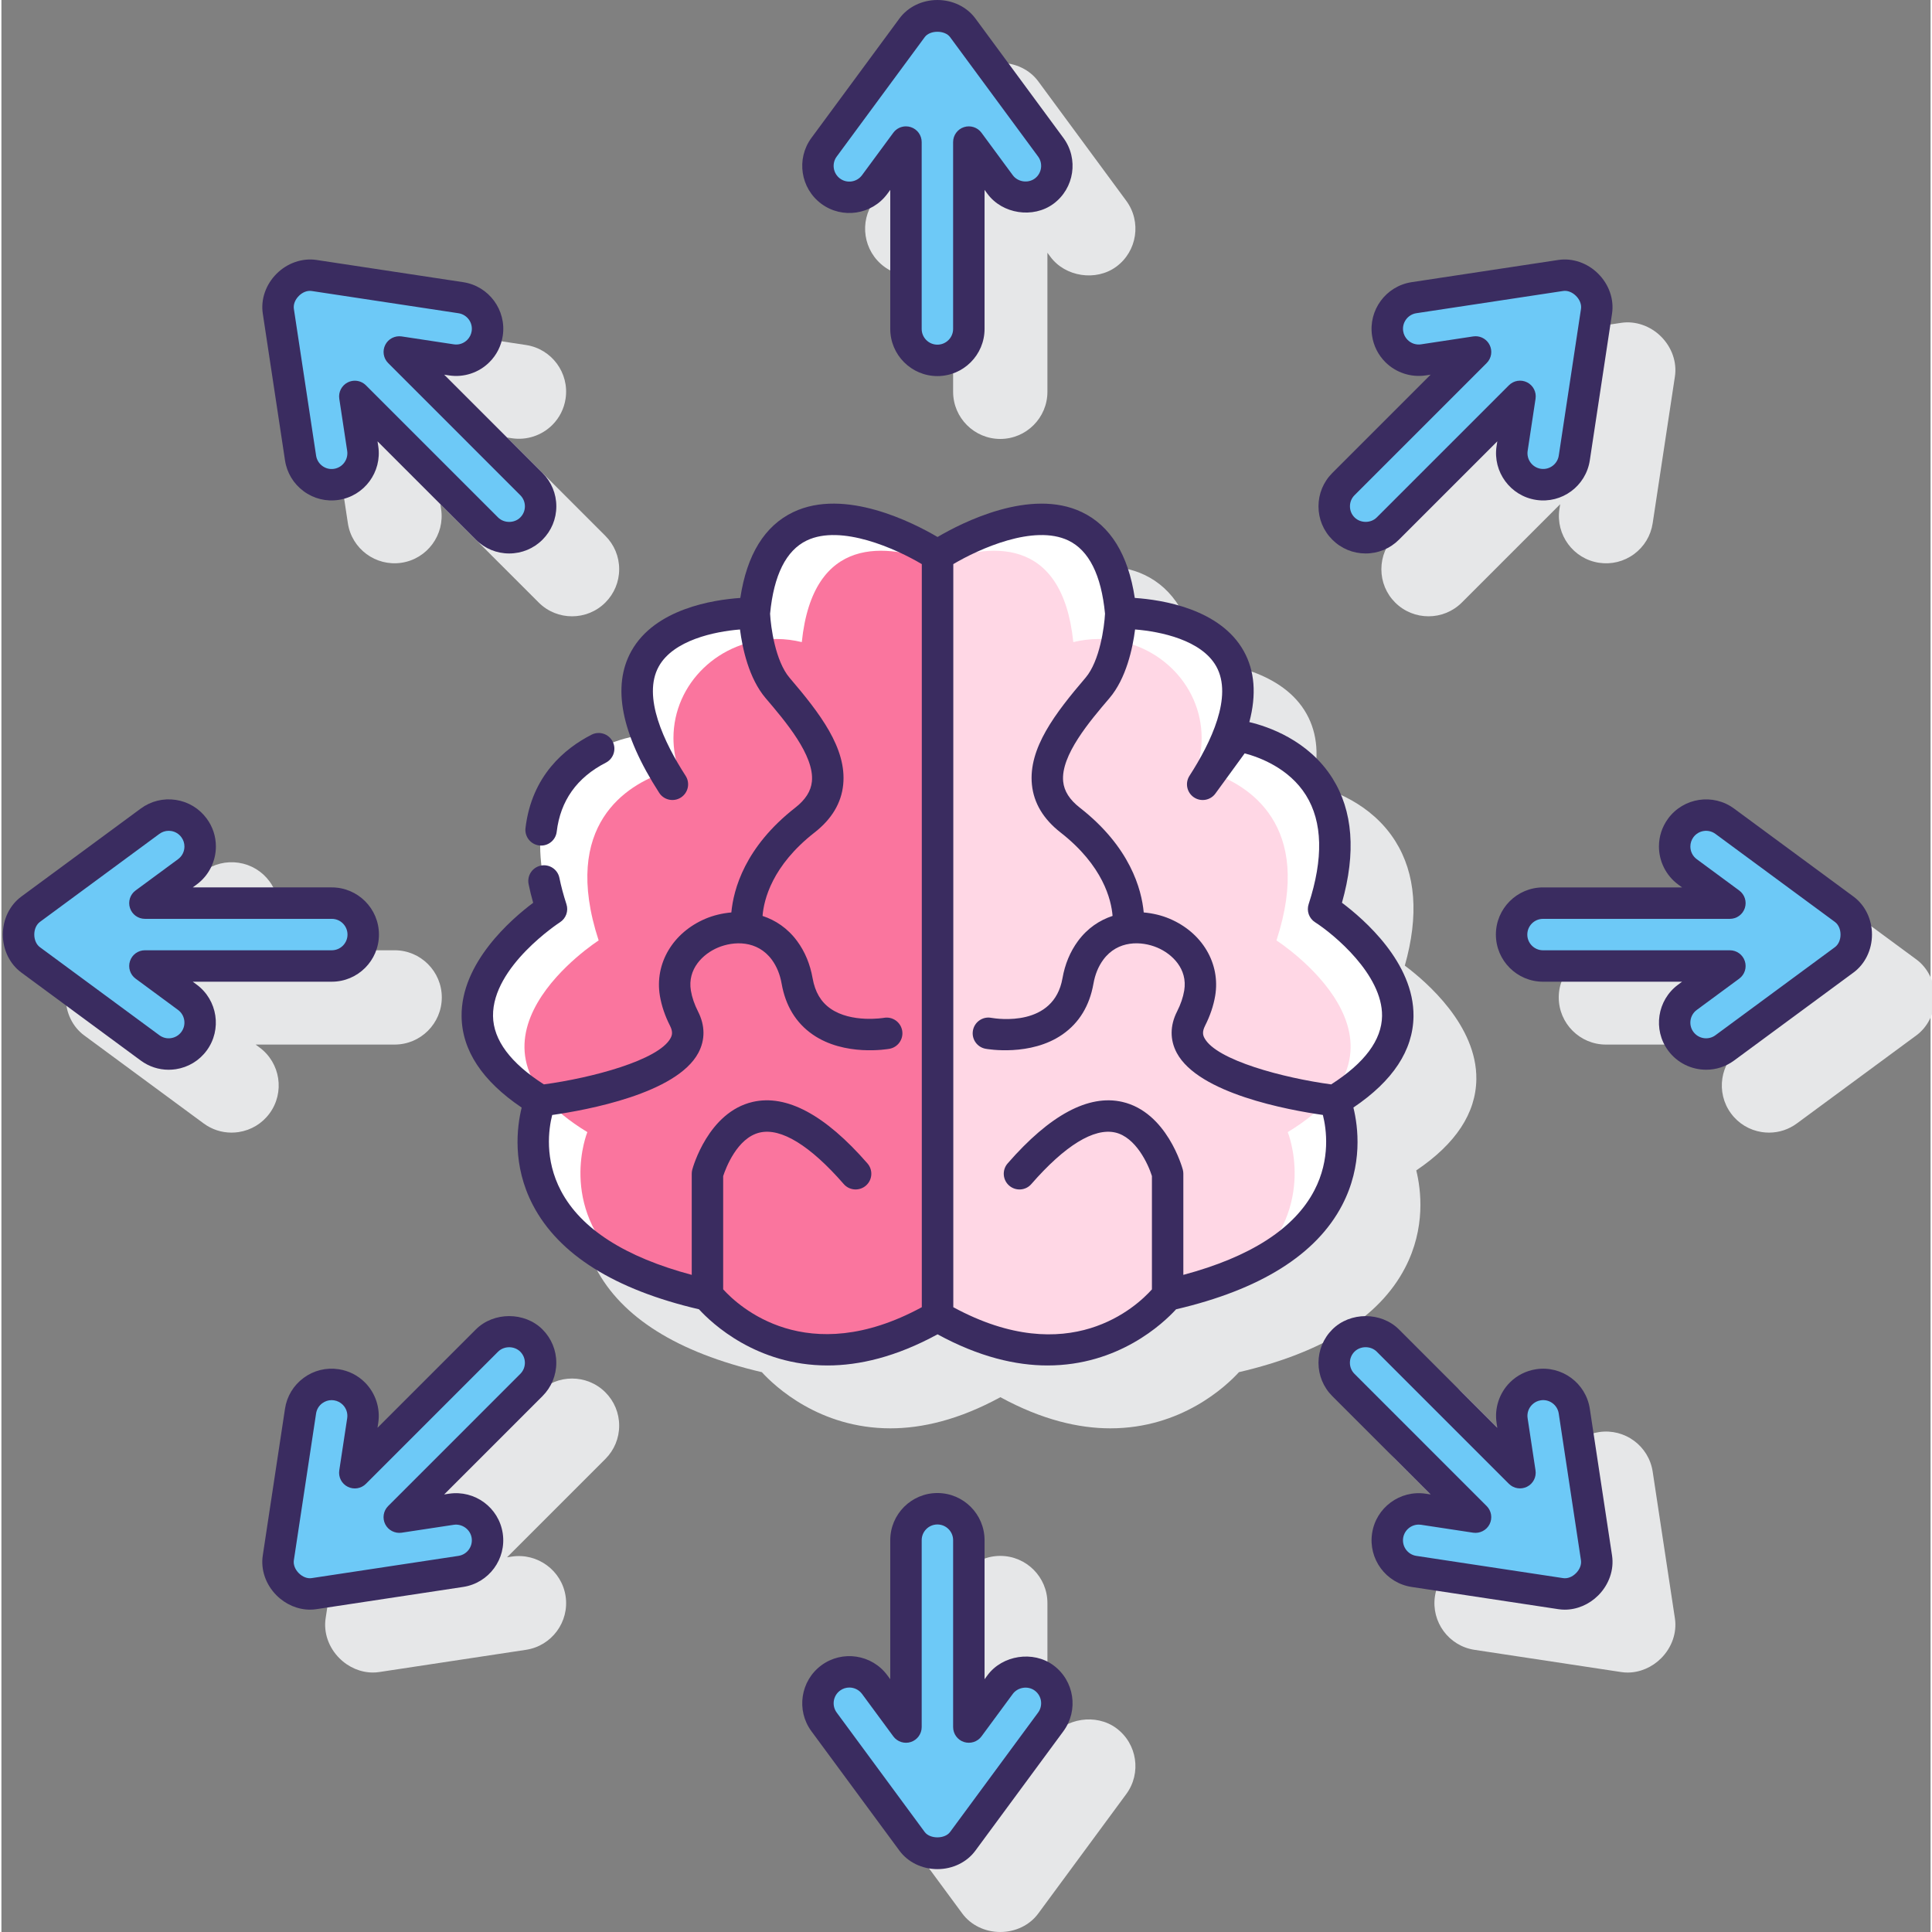<svg height="491pt" viewBox="0 0 491 491.724" width="491pt" xmlns="http://www.w3.org/2000/svg"><rect x="0" y="0" width="491" height="491.724" fill="#808080" stroke="none"/><path d="m360.102 297.883c10.043-6.77 15.184-14.57 15.289-23.215.164-13.645-12.633-24.73-18.207-28.906 3.609-12.742 2.797-23.395-2.422-31.695-6.121-9.723-16.496-13.184-21.148-14.285 1.852-7.004 1.379-13.055-1.43-18.086-6.008-10.758-20.805-13.043-27.727-13.512-1.672-11.027-6.199-18.371-13.484-21.848-13.098-6.258-30.59 2.73-36.715 6.336-6.125-3.605-23.621-12.594-36.719-6.336-.91.438-1.777.93-2.602 1.484-.07.047-.137.113-.203.16-.746.516-1.465 1.066-2.137 1.684-.102.094-.18.203-.281.297-.625.594-1.238 1.219-1.801 1.906-.102.121-.18.27-.277.395-.539.688-1.062 1.395-1.539 2.168-.117.191-.215.41-.324.605-.434.742-.855 1.488-1.234 2.305-.094.211-.172.457-.266.672-.363.836-.723 1.684-1.027 2.594-.062.172-.102.371-.156.547-.316.988-.621 1.996-.875 3.062-.043.188-.07.398-.109.586-.242 1.074-.465 2.168-.641 3.324-6.016.316-17.789 2.012-24.723 9.586-.211.223-.414.441-.613.668-.234.277-.508.5-.723.793-.527.699-.996 1.434-1.422 2.184-.07.125-.18.219-.246.348-.277.496-.449 1.039-.68 1.555-.055.129-.117.258-.172.395-1.926 4.559-2.113 9.871-.566 15.895.02.078.027.148.043.227-2.027.473-5.191 1.453-8.605 3.176-.059.023-.117.02-.172.047-.215.109-.438.25-.652.367-.391.207-.773.43-1.164.656-.555.32-1.098.672-1.656 1.039-.406.27-.801.539-1.199.828-.57.414-1.125.871-1.688 1.336-.367.309-.734.602-1.094.934-.625.57-1.219 1.203-1.812 1.852-.27.293-.547.559-.809.867-.754.895-1.469 1.867-2.141 2.906-.066.105-.152.191-.219.297-.008.016-.012.031-.02.043-.289.453-.527.977-.797 1.457-.363.664-.734 1.32-1.047 2.016-.184.41-.336.863-.504 1.293-.344.871-.66 1.75-.926 2.656-.113.41-.215.832-.32 1.258-.258 1.059-.465 2.145-.621 3.25-.035.242-.105.449-.133.691-.008.07.02.129.016.195-.645 5.641-.031 11.918 1.922 18.836-5.223 3.914-16.797 13.898-18.09 26.379-.09.832-.129 1.676-.117 2.527.105 8.645 5.25 16.441 15.293 23.215-1.207 4.895-2.453 14.641 2.855 24.812 6.578 12.594 20.789 21.512 42.27 26.527 3.324 3.625 14.66 14.297 32.73 14.297 8.031 0 17.41-2.156 27.988-7.926 10.582 5.77 19.957 7.926 27.988 7.926 18.07 0 29.406-10.668 32.73-14.297 21.477-5.012 35.699-13.934 42.266-26.527 5.316-10.184 4.07-19.93 2.863-24.824zm0 0" fill="#e6e7e8"/><path d="m224.695 67.879c5.32 3.926 12.852 2.789 16.777-2.539l.75-1.012v35.391c0 6.617 5.383 12 12 12 6.617 0 12-5.383 12-12v-35.391l.746 1.012c3.777 5.125 11.621 6.332 16.781 2.535 5.324-3.922 6.465-11.449 2.539-16.773l-22.406-30.41c-2.164-2.934-5.777-4.691-9.66-4.691-3.883 0-7.496 1.758-9.66 4.695l-22.41 30.41c-3.922 5.324-2.781 12.848 2.543 16.773zm0 0" fill="#e6e7e8"/><path d="m283.746 439.84c-5.148-3.793-13-2.582-16.777 2.539l-.746 1.012v-35.391c0-6.617-5.383-12-12-12-6.617 0-12 5.383-12 12v35.391l-.75-1.012c-3.93-5.316-11.453-6.453-16.777-2.535-5.324 3.926-6.465 11.453-2.543 16.777l22.41 30.406c2.164 2.941 5.777 4.695 9.66 4.695 3.883 0 7.496-1.754 9.66-4.695l22.406-30.406c3.926-5.328 2.785-12.852-2.543-16.781zm0 0" fill="#e6e7e8"/><path d="m65.703 266.605-1.008-.746h35.387c6.617 0 12-5.383 12-12s-5.383-12-12-12h-35.387l1.016-.746c3.051-2.254 4.871-5.871 4.871-9.668 0-2.574-.809-5.031-2.34-7.113-1.902-2.578-4.691-4.266-7.859-4.746-3.16-.473-6.336.301-8.918 2.203l-30.402 22.406c-2.941 2.168-4.699 5.781-4.699 9.664s1.754 7.496 4.699 9.664l30.402 22.406c2.086 1.535 4.555 2.34 7.09 2.34.602 0 1.219-.047 1.828-.137 3.168-.484 5.957-2.168 7.859-4.75 3.918-5.316 2.785-12.844-2.539-16.777zm0 0" fill="#e6e7e8"/><path d="m487.383 244.195-30.41-22.406c-2.578-1.902-5.742-2.672-8.914-2.203-3.168.48-5.957 2.168-7.863 4.75-1.531 2.078-2.336 4.535-2.336 7.109 0 3.797 1.82 7.41 4.879 9.668l1.012.746h-35.387c-6.617 0-12 5.383-12 12s5.383 12 12 12h35.387l-1.016.75c-5.316 3.93-6.453 11.457-2.531 16.773 1.902 2.582 4.691 4.266 7.859 4.75.609.09 1.223.137 1.828.137 2.539 0 5.004-.805 7.082-2.34l30.41-22.41c2.938-2.168 4.699-5.781 4.699-9.664 0-3.883-1.758-7.492-4.699-9.66zm0 0" fill="#e6e7e8"/><path d="m136.746 354.367-25.027 25.023.191-1.242c.562-3.758-.703-7.602-3.387-10.285-1.816-1.82-4.129-2.988-6.688-3.375-3.156-.473-6.328.305-8.918 2.203-2.578 1.906-4.266 4.691-4.742 7.863l-5.66 37.34c-.555 3.613.762 7.414 3.512 10.156 2.332 2.332 5.422 3.633 8.516 3.633.547 0 1.09-.039 1.633-.125l37.344-5.656c6.543-.992 11.059-7.117 10.07-13.66-.988-6.531-7.148-11.039-13.66-10.07l-1.246.188 25.027-25.023c2.262-2.27 3.516-5.281 3.516-8.488 0-3.207-1.254-6.219-3.516-8.484-4.676-4.676-12.285-4.676-16.965.004zm0 0" fill="#e6e7e8"/><path d="m363.215 156.859c3.074 0 6.145-1.168 8.484-3.508l25.027-25.023-.191 1.246c-.98 6.547 3.539 12.668 10.074 13.66 3.164.477 6.332-.301 8.918-2.203 2.578-1.902 4.262-4.691 4.742-7.859l5.66-37.344c.551-3.613-.766-7.414-3.512-10.156-2.742-2.746-6.562-4.047-10.148-3.508l-37.344 5.656c-6.543.992-11.059 7.121-10.066 13.66.387 2.555 1.551 4.867 3.371 6.688 2.688 2.684 6.531 3.957 10.285 3.383l1.246-.188-25.027 25.023c-2.266 2.27-3.516 5.281-3.516 8.488 0 3.211 1.25 6.223 3.516 8.484 2.336 2.332 5.406 3.5 8.48 3.5zm0 0" fill="#e6e7e8"/><path d="m88.176 133.168c.988 6.535 7.102 11.047 13.66 10.062 6.535-.988 11.055-7.113 10.07-13.664l-.188-1.238 25.027 25.023c2.34 2.34 5.41 3.508 8.484 3.508 3.07 0 6.145-1.168 8.484-3.508 2.262-2.266 3.516-5.281 3.516-8.488s-1.254-6.219-3.516-8.484l-25.027-25.027 1.246.188c3.746.574 7.594-.699 10.281-3.383 1.824-1.82 2.988-4.133 3.375-6.688.992-6.539-3.523-12.668-10.066-13.66l-37.34-5.656c-3.617-.547-7.414.758-10.152 3.508-2.75 2.746-4.066 6.543-3.512 10.156zm0 0" fill="#e6e7e8"/><path d="m420.27 374.555c-.988-6.539-7.109-11.055-13.664-10.066-2.555.387-4.867 1.555-6.68 3.371-2.688 2.684-3.953 6.531-3.387 10.293l.188 1.238-25.027-25.023c-4.68-4.68-12.289-4.676-16.969 0-2.266 2.27-3.516 5.281-3.516 8.488s1.25 6.219 3.516 8.484l25.027 25.027-1.25-.188c-6.543-.988-12.668 3.539-13.652 10.074-.992 6.539 3.523 12.668 10.066 13.656l37.34 5.656c.543.086 1.09.125 1.637.125 3.086 0 6.184-1.301 8.516-3.633 2.746-2.746 4.062-6.543 3.512-10.156zm0 0" fill="#e6e7e8"/><path d="m238.246 141.375s42.68-28.465 46.652 14.691c0 0 38.574-1.621 27.738 30.23-.098.297 2.086.992 2.086.992s34.695 4.59 21.793 44.074c0 0 40.492 25.949 2.875 48.785 0 0 15.012 36.613-42.57 49.469 0 0-20.855 27.363-58.57 5.414v-193.656zm0 0" fill="#fff"/><path d="m324.516 239.359c9.684-29.629-7.438-39.605-16.586-42.746l-.297-.098c-1.387-.465-2.562-.758-3.422-.949.816-2.434 1.262-5.023 1.262-7.719 0-13.922-11.75-25.211-26.25-25.211-2.215 0-4.355.293-6.414.789-2.836-27.48-21.723-25.141-34.562-20.145v191.746c19.328 11.246 34.211 9.535 44.148 5.203 1.598-1.543 2.422-2.621 2.422-2.621 1.457-.324 2.836-.676 4.203-1.035 5.125-3.48 7.797-6.965 7.797-6.965 8.715-1.945 15.742-4.441 21.434-7.266 16.844-15.387 9.137-34.203 9.137-34.203 37.621-22.832-2.871-48.781-2.871-48.781zm0 0" fill="#ffd7e5"/><path d="m238.266 141.375s-42.68-28.465-46.652 14.691c0 0-38.574-1.621-27.738 30.23.098.297-2.086.992-2.086.992s-34.695 4.59-21.793 44.074c0 0-40.488 25.949-2.875 48.785 0 0-15.012 36.613 42.57 49.469 0 0 20.855 27.363 58.57 5.414v-193.656zm0 0" fill="#fff"/><path d="m152.004 239.359c-9.688-29.629 7.434-39.605 16.582-42.746l.297-.098c1.387-.465 2.562-.758 3.422-.949-.816-2.434-1.262-5.023-1.262-7.719 0-13.922 11.75-25.211 26.25-25.211 2.219 0 4.355.293 6.414.789 2.836-27.48 21.723-25.141 34.562-20.145v191.746c-19.328 11.246-34.211 9.535-44.148 5.203-1.598-1.543-2.422-2.621-2.422-2.621-1.457-.324-2.836-.676-4.203-1.035-5.125-3.48-7.797-6.965-7.797-6.965-8.715-1.945-15.742-4.441-21.434-7.266-16.844-15.387-9.137-34.203-9.137-34.203-37.617-22.832 2.875-48.781 2.875-48.781zm0 0" fill="#fa759e"/><path d="m267.07 37.477-22.41-30.41c-3.016-4.09-9.867-4.09-12.883 0l-22.406 30.41c-2.621 3.555-1.859 8.562 1.695 11.184 3.555 2.621 8.562 1.859 11.188-1.691l7.969-10.809v47.562c0 4.418 3.582 8 8 8 4.414 0 8-3.582 8-8v-47.562l7.965 10.809c1.57 2.129 3.992 3.25 6.445 3.25 1.648 0 3.309-.508 4.742-1.559 3.555-2.621 4.316-7.629 1.695-11.184zm0 0" fill="#6dc9f7"/><path d="m267.07 438.242-22.41 30.41c-3.016 4.09-9.867 4.09-12.883 0l-22.406-30.41c-2.621-3.555-1.859-8.562 1.695-11.184 3.555-2.617 8.562-1.859 11.188 1.695l7.969 10.805v-47.562c0-4.418 3.582-8 8-8 4.414 0 8 3.582 8 8v47.562l7.965-10.805c1.57-2.129 3.992-3.254 6.445-3.254 1.648 0 3.309.508 4.742 1.559 3.555 2.621 4.316 7.629 1.695 11.184zm0 0" fill="#6dc9f7"/><path d="m37.84 209.012-30.41 22.41c-4.09 3.016-4.09 9.867 0 12.883l30.41 22.406c3.555 2.621 8.562 1.859 11.184-1.695 2.617-3.555 1.859-8.562-1.695-11.188l-10.805-7.969h47.562c4.418 0 8-3.582 8-8 0-4.414-3.582-8-8-8h-47.562l10.805-7.965c2.129-1.57 3.254-3.992 3.254-6.445 0-1.648-.508-3.309-1.559-4.742-2.621-3.555-7.629-4.316-11.184-1.695zm0 0" fill="#6dc9f7"/><path d="m438.605 209.012 30.41 22.41c4.09 3.016 4.09 9.867 0 12.883l-30.41 22.406c-3.555 2.621-8.562 1.859-11.184-1.695s-1.859-8.562 1.691-11.188l10.812-7.969h-47.562c-4.418 0-8-3.582-8-8 0-4.414 3.582-8 8-8h47.562l-10.809-7.965c-2.129-1.57-3.25-3.992-3.25-6.445 0-1.648.508-3.309 1.559-4.742 2.617-3.555 7.625-4.316 11.18-1.695zm0 0" fill="#6dc9f7"/><path d="m76.129 359.156-5.656 37.344c-.762 5.027 4.086 9.871 9.109 9.109l37.344-5.656c4.367-.66 7.371-4.742 6.711-9.109-.66-4.367-4.738-7.367-9.105-6.711l-13.277 2.012 33.633-33.633c3.125-3.125 3.125-8.188 0-11.312s-8.188-3.125-11.312 0l-33.633 33.633 2.012-13.277c.398-2.613-.523-5.121-2.258-6.859-1.164-1.164-2.703-1.98-4.453-2.246-4.371-.664-8.449 2.34-9.113 6.707zm0 0" fill="#6dc9f7"/><path d="m359.52 75.77 37.344-5.656c5.027-.766 9.871 4.082 9.105 9.105l-5.656 37.344c-.66 4.371-4.738 7.375-9.105 6.715-4.367-.66-7.367-4.742-6.715-9.109l2.016-13.277-33.633 33.633c-3.125 3.125-8.188 3.125-11.312 0s-3.125-8.188 0-11.312l33.633-33.633-13.277 2.016c-2.617.395-5.125-.527-6.859-2.262-1.164-1.164-1.98-2.699-2.25-4.453-.664-4.371 2.34-8.449 6.711-9.109zm0 0" fill="#6dc9f7"/><path d="m116.926 75.77-37.344-5.656c-5.027-.766-9.871 4.082-9.109 9.105l5.656 37.344c.66 4.371 4.742 7.375 9.109 6.715 4.367-.66 7.367-4.742 6.711-9.109l-2.012-13.277 33.633 33.633c3.125 3.125 8.188 3.125 11.312 0s3.125-8.188 0-11.312l-33.633-33.633 13.277 2.016c2.613.395 5.121-.527 6.859-2.262 1.164-1.164 1.98-2.699 2.246-4.453.664-4.371-2.34-8.449-6.707-9.109zm0 0" fill="#6dc9f7"/><path d="m400.312 359.156 5.656 37.344c.766 5.027-4.082 9.871-9.105 9.109l-37.344-5.656c-4.371-.66-7.375-4.742-6.715-9.109.66-4.367 4.742-7.367 9.109-6.711l13.277 2.012-33.633-33.633c-3.125-3.125-3.125-8.188 0-11.312s8.188-3.125 11.312 0l33.633 33.633-2.016-13.277c-.395-2.613.527-5.121 2.262-6.859 1.164-1.164 2.699-1.98 4.453-2.246 4.371-.664 8.449 2.34 9.109 6.707zm0 0" fill="#6dc9f7"/><g fill="#3a2c60"><path d="m344.102 281.883c10.047-6.77 15.188-14.57 15.293-23.215.164-13.648-12.637-24.73-18.211-28.906 3.609-12.742 2.797-23.395-2.422-31.695-6.121-9.723-16.496-13.184-21.148-14.285 1.852-7.004 1.379-13.055-1.43-18.086-6.008-10.758-20.805-13.043-27.727-13.512-1.672-11.027-6.199-18.371-13.48-21.848-13.086-6.25-30.59 2.73-36.719 6.336-6.125-3.605-23.621-12.594-36.719-6.336-7.281 3.477-11.809 10.82-13.48 21.848-6.918.473-21.715 2.754-27.723 13.512-4.992 8.934-2.609 21.078 7.078 36.09 1.191 1.852 3.676 2.383 5.527 1.191 1.855-1.199 2.395-3.672 1.191-5.531-5.461-8.469-11.082-20.172-6.82-27.832 3.723-6.684 14.168-8.883 20.664-9.402.609 4.719 2.23 12.438 6.535 17.484 4.949 5.805 12.438 14.574 11.766 21.215-.246 2.445-1.633 4.625-4.238 6.66-12.816 10.004-15.715 20.777-16.262 26.66-2.305.207-4.543.738-6.559 1.59-8.328 3.52-13.004 11.406-11.629 19.629.426 2.531 1.293 5.09 2.574 7.613.785 1.547.543 2.422.152 3.145-3.012 5.641-20.18 10.164-32.246 11.785-8.477-5.418-12.863-11.262-12.949-17.398-.168-12.629 16.871-23.754 17.043-23.863 1.535-.984 2.211-2.879 1.641-4.605-.75-2.305-1.355-4.559-1.789-6.695-.438-2.168-2.566-3.566-4.719-3.121-2.168.438-3.562 2.551-3.117 4.719.309 1.543.699 3.133 1.16 4.746-5.582 4.176-18.383 15.258-18.219 28.906.105 8.645 5.25 16.441 15.293 23.215-1.207 4.895-2.453 14.641 2.855 24.812 6.578 12.594 20.789 21.512 42.27 26.527 3.324 3.625 14.66 14.297 32.73 14.297 8.031 0 17.41-2.156 27.988-7.926 10.582 5.77 19.957 7.926 27.988 7.926 18.07 0 29.406-10.668 32.73-14.297 21.48-5.012 35.699-13.934 42.27-26.527 5.309-10.184 4.059-19.93 2.855-24.824zm-34.906-112.281c4.277 7.66-1.344 19.371-6.812 27.848-1.176 1.82-.688 4.242 1.094 5.465 1.789 1.227 4.227.805 5.496-.941l7.453-10.234c3.75.992 11.297 3.766 15.598 10.652 4.246 6.801 4.469 16.129.684 27.734-.57 1.73.105 3.629 1.645 4.605 4.777 3.066 17.164 13.324 17.039 23.844-.078 6.145-4.465 11.996-12.949 17.418-12.066-1.621-29.23-6.145-32.246-11.785-.391-.719-.633-1.598.152-3.145 1.277-2.523 2.145-5.082 2.574-7.617 1.375-8.223-3.297-16.105-11.629-19.625-2.02-.855-4.258-1.383-6.559-1.59-.543-5.883-3.445-16.66-16.262-26.66-2.602-2.035-3.992-4.211-4.238-6.66-.672-6.641 6.816-15.41 11.77-21.215 4.305-5.047 5.926-12.766 6.531-17.488 6.508.523 16.918 2.691 20.66 9.395zm-125.5 158.551v-28.816c.641-1.957 3.543-9.758 9.328-11.09 5.406-1.242 12.797 3.289 21.363 13.117 1.449 1.668 3.984 1.832 5.641.391 1.668-1.449 1.844-3.977.391-5.645-10.77-12.375-20.602-17.633-29.191-15.66-11.32 2.605-15.234 16.648-15.398 17.242-.086.34-.133.691-.133 1.043v25.738c-16.934-4.523-28.156-11.676-33.273-21.359-4.242-8.043-3.156-15.738-2.246-19.332 8.82-1.258 31.664-5.453 37.195-15.801 1.77-3.316 1.746-6.965-.078-10.543-.914-1.797-1.527-3.586-1.816-5.312-.922-5.547 3.113-9.355 6.852-10.938 4.051-1.711 10.07-1.922 13.754 3.082 1.242 1.691 2.082 3.742 2.492 6.09.992 5.625 3.637 9.969 7.863 12.914 8.121 5.664 19.125 3.742 19.59 3.66 2.172-.398 3.613-2.477 3.223-4.652-.398-2.172-2.48-3.617-4.652-3.223-.082.012-8.25 1.371-13.582-2.348-2.453-1.707-3.941-4.238-4.559-7.734-.629-3.574-1.945-6.75-3.926-9.441-2.438-3.312-5.527-5.332-8.816-6.418.332-4.117 2.418-12.785 13.25-21.242 4.355-3.398 6.805-7.492 7.277-12.16.938-9.27-5.922-18.164-13.645-27.211-3.633-4.258-4.793-12.977-4.961-16.312.949-9.84 4.086-16.117 9.344-18.633 8.77-4.195 22.727 2.137 29.27 6.016v189.129c-29.312 15.898-46.672-.266-50.555-4.551zm150.453-25.156c-5.078 9.738-16.332 16.934-33.332 21.477v-25.738c0-.352-.047-.703-.133-1.043-.164-.594-4.078-14.637-15.398-17.242-8.582-1.965-18.414 3.285-29.191 15.66-1.453 1.668-1.277 4.191.391 5.645 1.664 1.445 4.195 1.281 5.641-.391 8.551-9.809 15.926-14.336 21.34-13.125 5.238 1.191 8.391 8.004 9.352 11.074v28.855c-3.859 4.324-21.07 20.531-50.551 4.539v-189.133c6.547-3.875 20.504-10.207 29.27-6.016 5.258 2.516 8.395 8.793 9.344 18.633-.172 3.332-1.328 12.051-4.961 16.309-7.723 9.047-14.582 17.941-13.645 27.211.473 4.668 2.922 8.762 7.277 12.16 10.848 8.469 12.922 17.145 13.254 21.242-3.289 1.086-6.383 3.105-8.82 6.414-1.977 2.691-3.301 5.867-3.93 9.445-2.195 12.504-16.527 10.363-18.141 10.082-2.164-.406-4.258 1.051-4.652 3.223s1.051 4.254 3.223 4.652c.465.086 11.469 2.004 19.59-3.66 4.227-2.945 6.871-7.289 7.863-12.914.414-2.352 1.254-4.398 2.496-6.086 3.684-5.008 9.711-4.793 13.75-3.086 3.742 1.582 7.777 5.391 6.852 10.934-.289 1.727-.902 3.516-1.816 5.316-1.82 3.582-1.848 7.227-.078 10.543 5.535 10.344 28.363 14.539 37.188 15.797.902 3.578 1.988 11.234-2.18 19.223zm0 0"/><path d="m136.887 215.184c.16.016.32.027.477.027 2 0 3.727-1.496 3.965-3.523.941-7.898 5.148-13.812 12.496-17.57 1.969-1.004 2.75-3.418 1.746-5.383-1.004-1.961-3.418-2.746-5.383-1.738-6.785 3.469-15.211 10.402-16.801 23.742-.266 2.191 1.305 4.184 3.5 4.445zm0 0"/><path d="m208.695 51.879c5.32 3.922 12.852 2.789 16.777-2.539l.75-1.012v35.391c0 6.617 5.383 12 12 12 6.617 0 12-5.383 12-12v-35.391l.746 1.012c3.777 5.125 11.625 6.332 16.781 2.535 5.324-3.922 6.465-11.449 2.539-16.773l-22.406-30.41c-2.164-2.934-5.777-4.691-9.66-4.691-3.883 0-7.496 1.758-9.66 4.695l-22.41 30.41c-3.922 5.324-2.781 12.848 2.543 16.773zm3.898-12.031 22.41-30.406c1.336-1.809 5.105-1.809 6.441 0l22.41 30.406c1.301 1.777.922 4.285-.848 5.594-1.746 1.281-4.332.871-5.598-.844l-7.965-10.809c-1.023-1.395-2.836-1.961-4.469-1.43-1.648.539-2.754 2.074-2.754 3.801v47.562c0 2.207-1.793 4-4 4-2.207 0-4-1.793-4-4v-47.562c0-1.727-1.109-3.262-2.754-3.801-.414-.137-.832-.199-1.25-.199-1.25 0-2.453.582-3.223 1.629l-7.961 10.805c-1.312 1.773-3.82 2.152-5.594.852-1.777-1.312-2.156-3.82-.848-5.598zm0 0"/><path d="m267.746 423.84c-5.148-3.797-13-2.582-16.777 2.539l-.746 1.012v-35.391c0-6.617-5.383-12-12-12-6.617 0-12 5.383-12 12v35.391l-.75-1.012c-3.93-5.32-11.457-6.457-16.777-2.535-5.324 3.926-6.465 11.453-2.543 16.777l22.41 30.406c2.164 2.941 5.777 4.695 9.66 4.695 3.883 0 7.496-1.754 9.66-4.695l22.406-30.406c3.926-5.328 2.785-12.852-2.543-16.781zm-3.895 12.031-22.41 30.41c-1.336 1.809-5.105 1.809-6.445 0l-22.406-30.41c-1.305-1.773-.926-4.281.852-5.59.711-.523 1.539-.777 2.363-.777 1.234 0 2.445.562 3.234 1.625l7.965 10.809c1.023 1.391 2.84 1.961 4.465 1.426 1.641-.539 2.754-2.07 2.754-3.801v-47.562c0-2.203 1.793-4 4-4 2.207 0 4 1.797 4 4v47.562c0 1.73 1.105 3.262 2.75 3.801 1.641.527 3.445-.035 4.469-1.426l7.965-10.809c1.27-1.723 3.863-2.129 5.59-.848 1.781 1.309 2.156 3.816.855 5.59zm0 0"/><path d="m49.703 250.605-1.008-.746h35.391c6.617 0 12-5.383 12-12s-5.383-12-12-12h-35.391l1.012-.746c3.055-2.254 4.879-5.871 4.879-9.668 0-2.578-.809-5.039-2.344-7.113-1.902-2.578-4.691-4.266-7.859-4.746-3.164-.477-6.336.301-8.918 2.203l-30.402 22.406c-2.945 2.168-4.699 5.781-4.699 9.664s1.754 7.496 4.699 9.664l30.402 22.406c2.086 1.535 4.555 2.34 7.09 2.34.602 0 1.219-.047 1.828-.137 3.168-.484 5.957-2.168 7.859-4.75 3.918-5.316 2.785-12.844-2.539-16.777zm-3.902 12.035c-.637.859-1.566 1.418-2.621 1.582-1.07.164-2.109-.102-2.969-.734l-30.41-22.41c-.898-.664-1.438-1.867-1.438-3.219s.539-2.555 1.438-3.219l30.41-22.41h.004c.691-.508 1.512-.777 2.359-.777.199 0 .402.016.605.047 1.059.16 1.984.723 2.621 1.586.512.691.781 1.508.781 2.363 0 1.285-.594 2.465-1.625 3.227l-10.809 7.965c-1.395 1.023-1.965 2.828-1.426 4.469.539 1.645 2.07 2.75 3.801 2.75h47.562c2.207 0 4 1.797 4 4s-1.793 4-4 4h-47.562c-1.73 0-3.262 1.109-3.801 2.754-.539 1.641.035 3.441 1.426 4.465l10.801 7.961c1.781 1.316 2.164 3.824.852 5.602zm0 0"/><path d="m471.387 228.195-30.41-22.406c-5.324-3.926-12.855-2.781-16.777 2.547-1.527 2.078-2.336 4.535-2.336 7.109 0 3.797 1.824 7.414 4.883 9.668l1.008.746h-35.391c-6.617 0-12 5.383-12 12s5.383 12 12 12h35.391l-1.012.75c-5.324 3.926-6.465 11.453-2.539 16.773 2.352 3.188 5.988 4.879 9.676 4.879 2.473 0 4.965-.762 7.098-2.332l30.41-22.41c2.938-2.168 4.699-5.781 4.699-9.664 0-3.883-1.762-7.492-4.699-9.66zm-4.746 12.883-30.406 22.41c-1.781 1.312-4.285.922-5.598-.848-1.309-1.773-.922-4.285.848-5.594l10.809-7.961c1.398-1.027 1.969-2.828 1.43-4.469-.539-1.645-2.078-2.754-3.801-2.754h-47.562c-2.211 0-4-1.797-4-4s1.789-4 4-4h47.562c1.727 0 3.262-1.105 3.801-2.75.539-1.641-.035-3.445-1.43-4.469l-10.805-7.965c-1.035-.766-1.625-1.941-1.625-3.23 0-.852.266-1.672.773-2.363 1.305-1.77 3.809-2.164 5.598-.852l30.406 22.41c.906.668 1.441 1.867 1.441 3.219 0 1.352-.535 2.551-1.441 3.215zm0 0"/><path d="m120.746 338.367-25.027 25.023.191-1.242c.562-3.754-.699-7.598-3.391-10.289-1.82-1.82-4.129-2.984-6.684-3.371-3.164-.484-6.34.305-8.914 2.203-2.582 1.906-4.27 4.691-4.746 7.859l-5.656 37.34c-.555 3.613.754 7.41 3.504 10.156 2.336 2.336 5.426 3.637 8.523 3.637.547 0 1.09-.039 1.633-.125l37.344-5.656c6.543-.992 11.059-7.117 10.066-13.66-.984-6.531-7.086-11.043-13.66-10.07l-1.242.188 25.023-25.023c2.262-2.27 3.516-5.281 3.516-8.488 0-3.207-1.254-6.219-3.512-8.484-4.523-4.527-12.434-4.531-16.969.004zm11.312 11.312-33.629 33.633c-1.223 1.223-1.52 3.086-.742 4.633.773 1.539 2.473 2.395 4.168 2.152l13.266-2.012c2.148-.316 4.234 1.176 4.566 3.355.328 2.18-1.176 4.223-3.359 4.555l-37.348 5.656c-1.102.18-2.34-.301-3.293-1.258-.957-.953-1.426-2.184-1.258-3.293l5.656-37.344c.16-1.059.723-1.984 1.586-2.617.699-.512 1.52-.785 2.367-.785.199 0 .398.016.598.047.855.129 1.625.52 2.234 1.121.91.918 1.324 2.168 1.133 3.438l-2.016 13.273c-.258 1.711.605 3.395 2.148 4.168 1.551.781 3.414.48 4.633-.742l33.633-33.633c1.52-1.512 4.145-1.508 5.656 0 .754.754 1.172 1.758 1.172 2.828 0 1.074-.418 2.07-1.172 2.824zm0 0"/><path d="m347.215 140.867c3.207 0 6.223-1.25 8.484-3.516l25.027-25.023-.191 1.246c-.98 6.547 3.539 12.668 10.074 13.66 6.562 1 12.668-3.523 13.66-10.066l5.656-37.344c.551-3.613-.766-7.414-3.512-10.156-2.742-2.746-6.562-4.047-10.148-3.508l-37.344 5.656c-6.543.992-11.059 7.121-10.066 13.66.383 2.551 1.551 4.859 3.371 6.688 2.688 2.684 6.531 3.949 10.289 3.383l1.238-.188-25.023 25.023c-2.266 2.27-3.516 5.281-3.516 8.488 0 3.207 1.25 6.223 3.516 8.484 2.262 2.266 5.281 3.512 8.484 3.512zm-2.828-14.828 33.633-33.633c1.223-1.219 1.52-3.086.742-4.629-.688-1.363-2.078-2.199-3.57-2.199-.203 0-.402.02-.598.047l-13.273 2.012c-1.25.195-2.527-.223-3.43-1.133-.605-.605-.996-1.375-1.125-2.227-.328-2.18 1.176-4.227 3.355-4.559l37.348-5.656c1.117-.176 2.344.305 3.293 1.258.957.957 1.43 2.188 1.262 3.301l-5.656 37.34c-.332 2.18-2.387 3.691-4.562 3.355-2.18-.332-3.684-2.375-3.359-4.555l2.012-13.277c.262-1.707-.602-3.391-2.148-4.168-1.539-.777-3.406-.48-4.629.742l-33.637 33.637c-1.496 1.504-4.133 1.512-5.652-.004-.758-.75-1.172-1.754-1.172-2.828 0-1.07.406-2.066 1.168-2.824zm0 0"/><path d="m72.176 117.164c.477 3.168 2.168 5.965 4.746 7.863 2.586 1.906 5.754 2.688 8.918 2.203 6.535-.988 11.055-7.113 10.07-13.664l-.188-1.238 25.027 25.023c2.266 2.27 5.281 3.516 8.484 3.516 3.207 0 6.223-1.25 8.484-3.512 2.262-2.266 3.516-5.281 3.516-8.488 0-3.207-1.254-6.219-3.516-8.484l-25.023-25.023 1.242.188c3.781.582 7.602-.699 10.281-3.383 1.82-1.816 2.988-4.125 3.379-6.688.992-6.539-3.523-12.668-10.066-13.66l-37.34-5.656c-3.605-.535-7.414.766-10.16 3.512-2.75 2.75-4.059 6.543-3.504 10.152zm3.512-41.84c.953-.957 2.164-1.434 3.297-1.258l37.344 5.656c2.184.332 3.688 2.375 3.359 4.547-.133.859-.523 1.629-1.125 2.234-.914.906-2.129 1.332-3.434 1.133l-13.27-2.012c-1.695-.25-3.395.605-4.168 2.152-.777 1.543-.48 3.41.742 4.629l33.629 33.637c.754.754 1.172 1.758 1.172 2.828 0 1.074-.418 2.074-1.176 2.832-1.504 1.504-4.133 1.512-5.652 0l-33.633-33.633c-.766-.766-1.793-1.172-2.828-1.172-.609 0-1.23.141-1.805.43-1.543.781-2.41 2.461-2.148 4.168l2.012 13.27c.324 2.184-1.18 4.23-3.359 4.559-1.066.168-2.109-.102-2.969-.734-.863-.637-1.422-1.566-1.586-2.621l-5.656-37.344c-.172-1.113.297-2.344 1.254-3.301zm0 0"/><path d="m404.27 358.555c-.988-6.539-7.105-11.051-13.664-10.066-2.555.391-4.867 1.559-6.68 3.371-2.688 2.684-3.953 6.531-3.387 10.293l.188 1.238-25.023-25.02c-4.527-4.531-12.438-4.535-16.973-.004-2.266 2.27-3.516 5.281-3.516 8.488s1.25 6.219 3.516 8.484l25.023 25.023-1.242-.188c-6.555-.984-12.672 3.539-13.656 10.07-.992 6.543 3.523 12.668 10.066 13.66l37.34 5.656c.543.086 1.09.125 1.637.125 3.086 0 6.184-1.301 8.516-3.633 2.746-2.746 4.062-6.543 3.512-10.156zm-3.512 41.84c-.949.957-2.16 1.438-3.297 1.258l-37.344-5.656c-2.18-.332-3.684-2.371-3.355-4.555.301-1.98 2.016-3.406 3.961-3.406.199 0 .395.016.594.043l13.273 2.016c1.684.246 3.387-.609 4.168-2.152.777-1.547.48-3.414-.742-4.633l-33.633-33.637c-.758-.75-1.172-1.758-1.172-2.828s.414-2.07 1.172-2.828c1.52-1.512 4.152-1.504 5.656 0l33.633 33.633c1.223 1.223 3.082 1.516 4.629.742 1.547-.777 2.414-2.457 2.148-4.168l-2.008-13.266c-.195-1.273.219-2.523 1.137-3.441.602-.602 1.371-.992 2.219-1.121 2.176-.336 4.227 1.172 4.562 3.359l5.656 37.344c.172 1.109-.301 2.348-1.258 3.297zm0 0"/></g></svg>